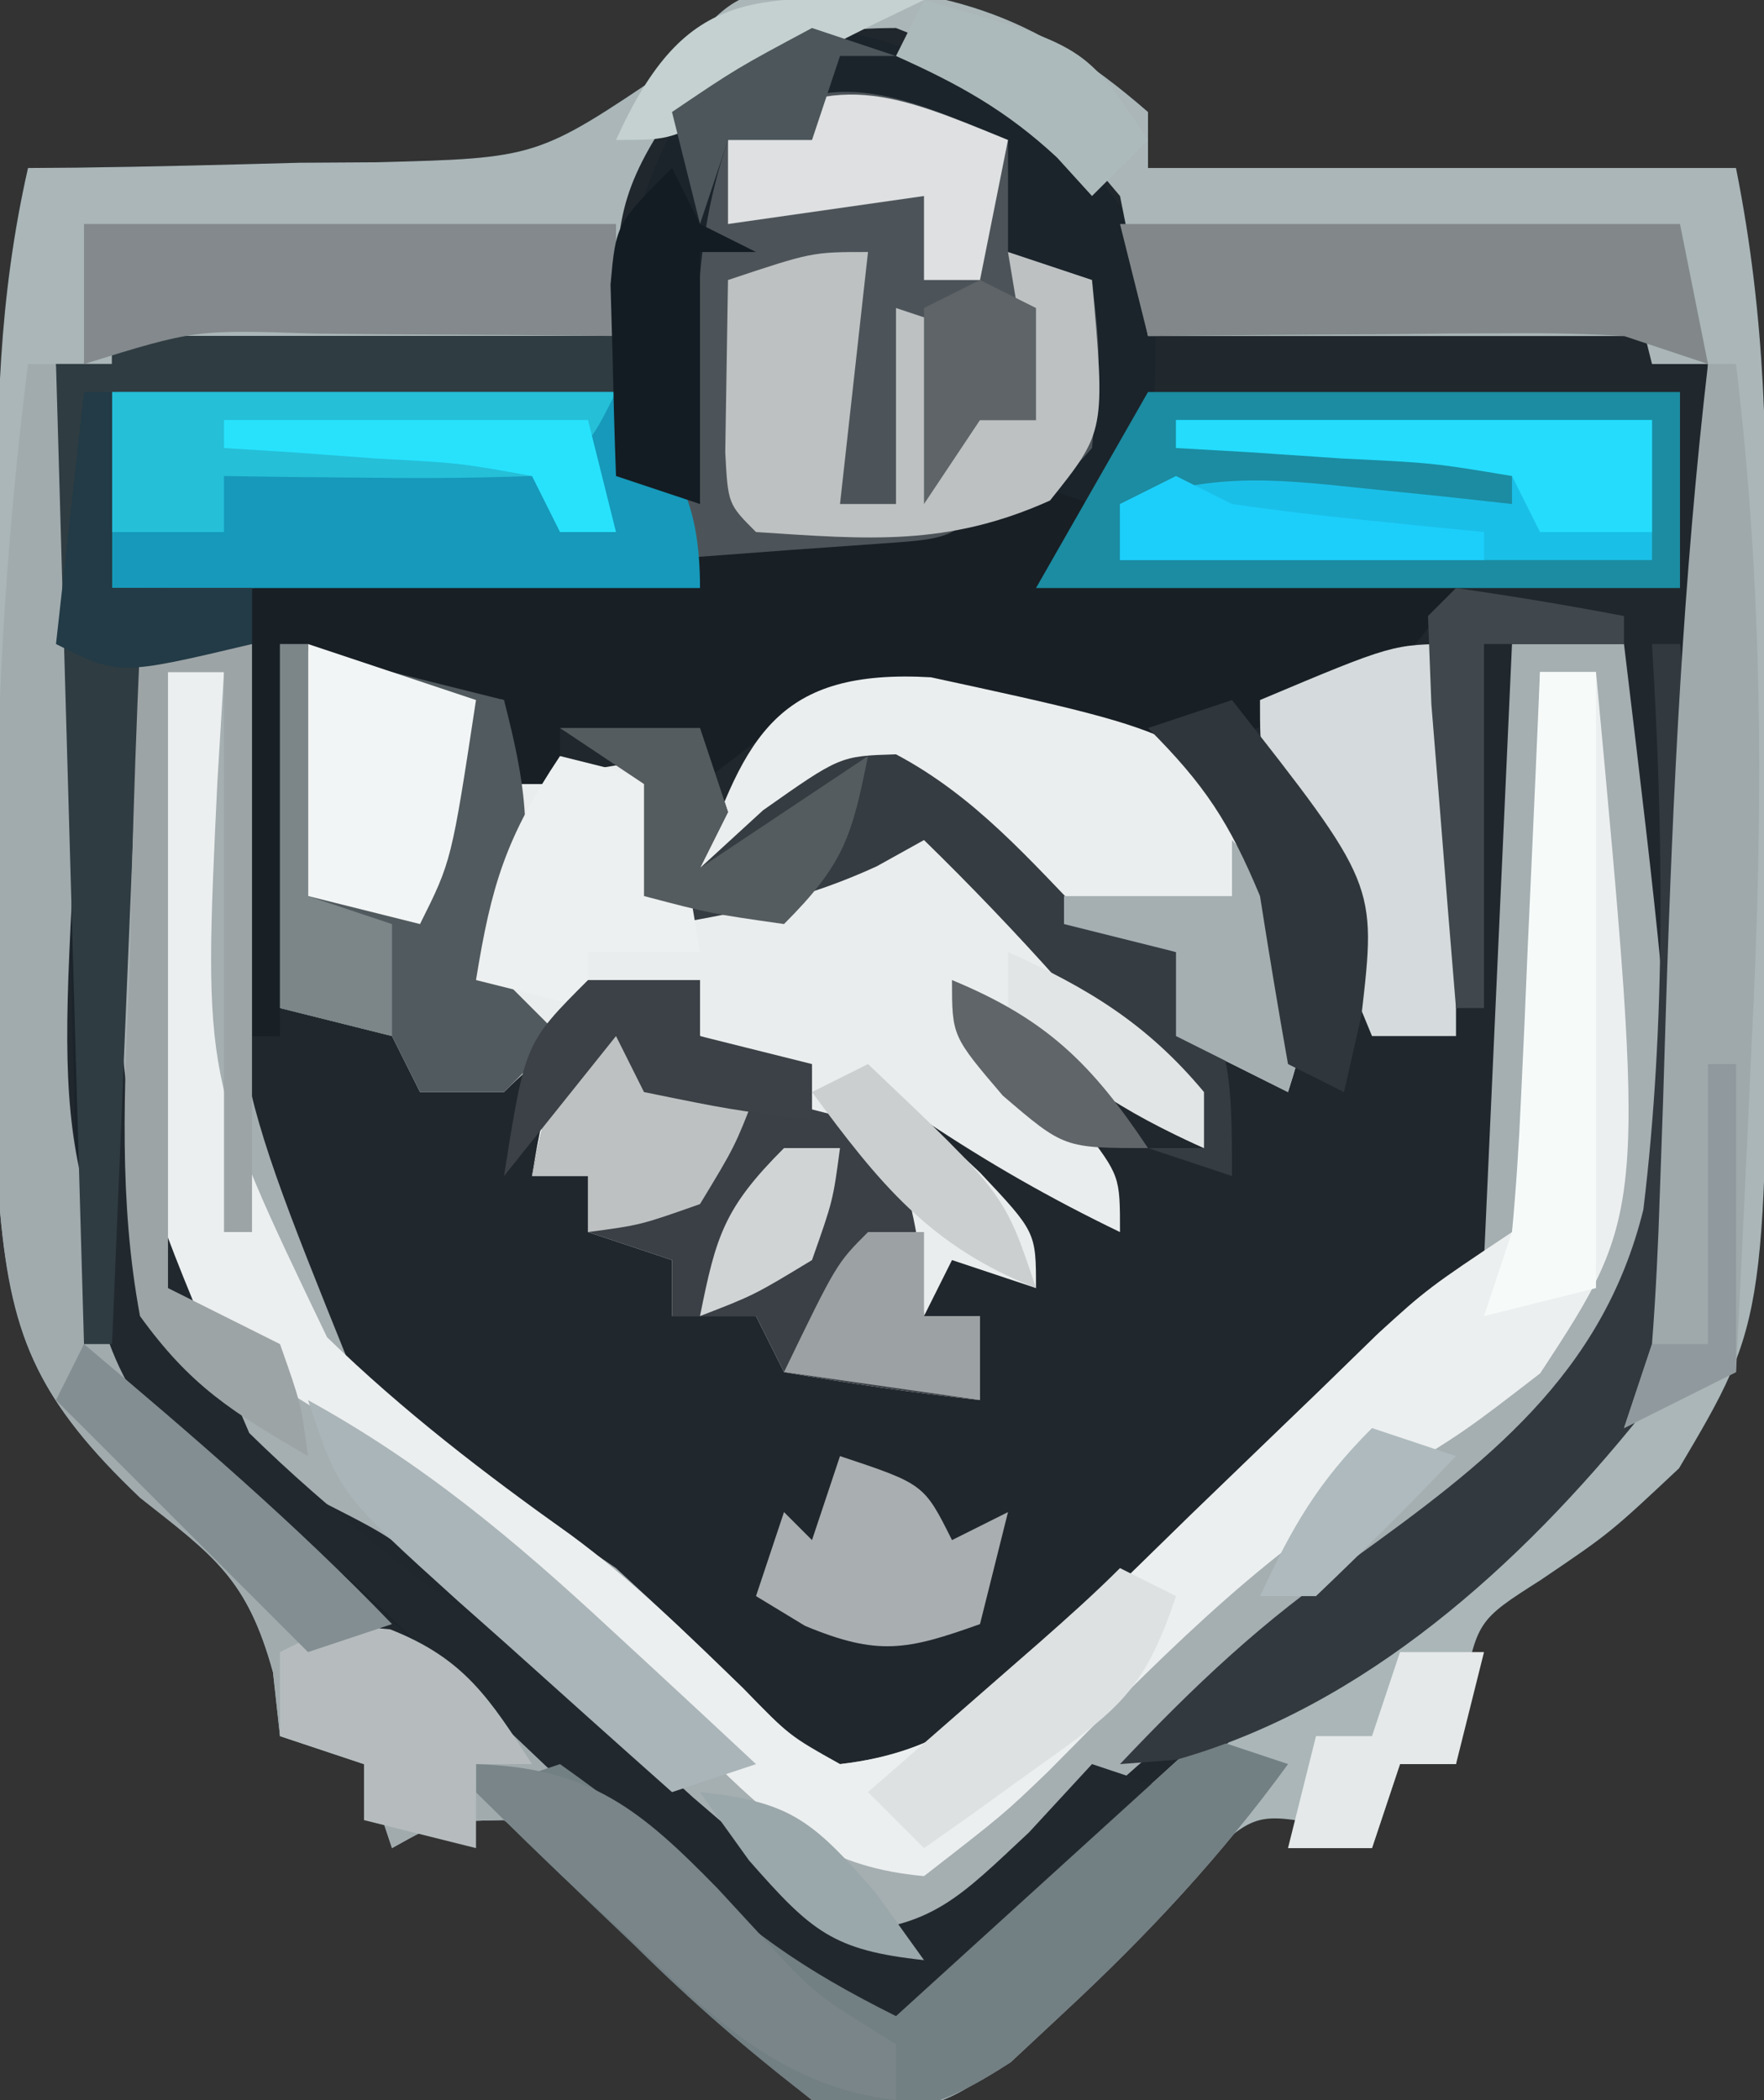 <?xml version="1.0" encoding="UTF-8"?>
<svg version="1.1" xmlns="http://www.w3.org/2000/svg" width="63" height="75">
<rect width="100%" height="100%" fill="#333333" stroke="none"/>
<path d="M0 0 C5.467 0.166 8.587 0.996 12.754 4.629 C12.754 5.289 12.754 5.949 12.754 6.629 C19.684 6.629 26.614 6.629 33.754 6.629 C34.833 12.027 34.894 16.811 34.778 22.289 C34.749 25.102 34.802 27.91 34.844 30.723 C34.881 47.724 34.881 47.724 31.719 53.066 C29.254 55.379 29.254 55.379 26.785 57.051 C24.503 58.505 24.503 58.505 23.973 61.332 C23.9 62.09 23.828 62.848 23.754 63.629 C23.094 63.629 22.434 63.629 21.754 63.629 C21.424 64.619 21.094 65.609 20.754 66.629 C20.206 66.362 19.658 66.095 19.094 65.82 C16.503 65.339 16.503 65.339 14.133 67.719 C13.182 68.656 12.244 69.606 11.316 70.566 C6.495 75.441 6.495 75.441 3.254 76.262 C-0.93 75.203 -3.302 72.127 -6.229 69.096 C-7.767 67.53 -7.767 67.53 -10.246 65.629 C-12.541 65.674 -12.541 65.674 -14.246 66.629 C-14.576 65.639 -14.906 64.649 -15.246 63.629 C-16.236 63.299 -17.226 62.969 -18.246 62.629 C-18.329 61.877 -18.411 61.125 -18.496 60.351 C-19.412 57.028 -20.585 56.196 -23.246 54.078 C-26.725 50.763 -27.849 48.634 -28.246 43.836 C-28.286 41.705 -28.285 39.573 -28.246 37.441 C-28.256 36.333 -28.266 35.225 -28.277 34.083 C-28.3 30.931 -28.275 27.781 -28.246 24.629 C-28.264 23.18 -28.286 21.73 -28.316 20.281 C-28.393 15.541 -28.297 11.265 -27.246 6.629 C-26.377 6.623 -26.377 6.623 -25.49 6.616 C-22.845 6.583 -20.202 6.513 -17.559 6.441 C-16.191 6.433 -16.191 6.433 -14.795 6.424 C-9.06 6.274 -9.06 6.274 -4.379 3.113 C-2.246 0.629 -2.246 0.629 0 0 Z " fill="#20272D" transform="translate(28.246,-0.629)"/>
<path d="M0 0 C3.545 1.816 6.158 3.413 8 7 C8.422 9.855 8.28 12.061 8 15 C7.01 15.99 6.02 16.98 5 18 C11.93 18.495 11.93 18.495 19 19 C16.819 22.271 16.187 22.59 12.625 23.75 C11.854 24.013 11.083 24.276 10.289 24.547 C7.759 25.048 6.427 24.788 4 24 C-1.106 22.848 -1.106 22.848 -5.938 24.438 C-6.618 24.953 -7.299 25.469 -8 26 C-8 25.34 -8 24.68 -8 24 C-9.65 24 -11.3 24 -13 24 C-13 24.66 -13 25.32 -13 26 C-13.66 26 -14.32 26 -15 26 C-15 25.01 -15 24.02 -15 23 C-15.949 22.856 -16.898 22.711 -17.875 22.562 C-21 22 -21 22 -23 21 C-23 25.62 -23 30.24 -23 35 C-23.33 35 -23.66 35 -24 35 C-24 30.38 -24 25.76 -24 21 C-25.32 21 -26.64 21 -28 21 C-29.437 35.942 -29.437 35.942 -24.098 49.242 C-21.213 52.078 -18.054 54.493 -14.728 56.788 C-12.407 58.416 -10.341 60.278 -8.25 62.188 C-7.361 62.951 -7.361 62.951 -6.453 63.73 C-5.259 64.773 -4.121 65.879 -3 67 C0.283 66.887 1.304 65.717 3.75 63.438 C4.492 62.633 5.235 61.829 6 61 C6.99 61.33 7.98 61.66 9 62 C5.7 64.97 2.4 67.94 -1 71 C-4.446 68.932 -6.722 67.531 -9.488 64.891 C-10.109 64.304 -10.729 63.717 -11.369 63.112 C-12.01 62.498 -12.652 61.883 -13.312 61.25 C-14.644 59.99 -15.976 58.731 -17.309 57.473 C-17.944 56.872 -18.579 56.272 -19.234 55.653 C-21.988 53.076 -24.819 50.595 -27.68 48.137 C-29 47 -29 47 -30 46 C-30.16 43.408 -30.259 40.84 -30.316 38.246 C-30.337 37.471 -30.358 36.695 -30.379 35.896 C-30.445 33.41 -30.504 30.924 -30.562 28.438 C-30.606 26.756 -30.649 25.074 -30.693 23.393 C-30.801 19.262 -30.902 15.131 -31 11 C-30.34 11 -29.68 11 -29 11 C-28.67 9.68 -28.34 8.36 -28 7 C-28 7.99 -28 8.98 -28 10 C-22.39 10 -16.78 10 -11 10 C-10.67 8.35 -10.34 6.7 -10 5 C-9.038 2.41 -8.399 1.279 -6.125 -0.312 C-3.523 -1.154 -2.532 -0.998 0 0 Z " fill="#1B242B" transform="translate(33,2)"/>
<path d="M0 0 C5.467 0.166 8.587 0.996 12.754 4.629 C12.754 5.289 12.754 5.949 12.754 6.629 C19.684 6.629 26.614 6.629 33.754 6.629 C34.833 12.027 34.894 16.811 34.778 22.289 C34.749 25.102 34.802 27.91 34.844 30.723 C34.881 47.724 34.881 47.724 31.719 53.066 C29.254 55.379 29.254 55.379 26.785 57.051 C24.503 58.505 24.503 58.505 23.973 61.332 C23.9 62.09 23.828 62.848 23.754 63.629 C23.094 63.629 22.434 63.629 21.754 63.629 C21.424 64.619 21.094 65.609 20.754 66.629 C20.206 66.362 19.658 66.095 19.094 65.82 C16.503 65.339 16.503 65.339 14.133 67.719 C13.182 68.656 12.244 69.606 11.316 70.566 C6.495 75.441 6.495 75.441 3.254 76.262 C-0.93 75.203 -3.302 72.127 -6.229 69.096 C-7.767 67.53 -7.767 67.53 -10.246 65.629 C-12.541 65.674 -12.541 65.674 -14.246 66.629 C-14.576 65.639 -14.906 64.649 -15.246 63.629 C-16.236 63.299 -17.226 62.969 -18.246 62.629 C-18.329 61.877 -18.411 61.125 -18.496 60.351 C-19.412 57.028 -20.585 56.196 -23.246 54.078 C-26.725 50.763 -27.849 48.634 -28.246 43.836 C-28.286 41.705 -28.285 39.573 -28.246 37.441 C-28.256 36.333 -28.266 35.225 -28.277 34.083 C-28.3 30.931 -28.275 27.781 -28.246 24.629 C-28.264 23.18 -28.286 21.73 -28.316 20.281 C-28.393 15.541 -28.297 11.265 -27.246 6.629 C-26.377 6.623 -26.377 6.623 -25.49 6.616 C-22.845 6.583 -20.202 6.513 -17.559 6.441 C-16.191 6.433 -16.191 6.433 -14.795 6.424 C-9.06 6.274 -9.06 6.274 -4.379 3.113 C-2.246 0.629 -2.246 0.629 0 0 Z M-4.246 4.629 C-6.283 7.635 -6.246 8.82 -6.246 12.629 C-11.856 12.629 -17.466 12.629 -23.246 12.629 C-23.576 11.639 -23.906 10.649 -24.246 9.629 C-24.246 10.949 -24.246 12.269 -24.246 13.629 C-24.906 13.629 -25.566 13.629 -26.246 13.629 C-26.276 18.486 -26.261 23.341 -26.203 28.198 C-26.19 29.848 -26.189 31.498 -26.201 33.147 C-26.547 42.515 -26.547 42.515 -23.757 51.196 C-22.015 52.949 -20.319 54.293 -18.246 55.629 C-17.571 56.244 -16.895 56.859 -16.199 57.492 C-15.356 58.21 -15.356 58.21 -14.496 58.941 C-10.111 62.709 -5.889 66.645 -1.664 70.59 C0.657 72.802 0.657 72.802 3.754 73.629 C4.455 72.988 5.156 72.348 5.879 71.688 C14.587 63.748 14.587 63.748 18.879 60.004 C19.462 59.476 20.044 58.948 20.645 58.404 C22.754 56.629 22.754 56.629 25.064 55.182 C28.351 52.905 31.159 50.777 32.268 46.772 C33.062 41.416 32.913 36.027 32.816 30.629 C32.819 28.979 32.827 27.329 32.838 25.68 C32.857 21.661 32.82 17.647 32.754 13.629 C32.094 13.629 31.434 13.629 30.754 13.629 C30.259 11.649 30.259 11.649 29.754 9.629 C29.754 10.619 29.754 11.609 29.754 12.629 C24.144 12.629 18.534 12.629 12.754 12.629 C12.259 10.154 12.259 10.154 11.754 7.629 C9.426 4.819 7.164 2.949 3.754 1.629 C0.1 1.629 -1.306 2.518 -4.246 4.629 Z " fill="#AAB6B8" transform="translate(28.246,-0.629)"/>
<path d="M0 0 C1.32 0 2.64 0 4 0 C3.967 0.609 3.935 1.218 3.901 1.845 C2.935 14.446 2.935 14.446 7.457 25.664 C10.363 28.5 13.649 30.721 17 33 C18.519 34.397 20.022 35.811 21.5 37.25 C23.173 38.971 23.173 38.971 25 40 C28.654 39.583 30.451 37.95 33.039 35.438 C33.784 34.723 34.529 34.009 35.297 33.273 C36.065 32.523 36.833 31.773 37.625 31 C39.157 29.519 40.691 28.04 42.227 26.562 C42.903 25.904 43.579 25.245 44.276 24.566 C46 23 46 23 48 22 C48.33 14.74 48.66 7.48 49 0 C50.32 0 51.64 0 53 0 C55.375 19.761 55.375 19.761 51.657 26.398 C48.262 30.488 44.175 33.645 39.842 36.69 C37.468 38.379 35.336 40.285 33.188 42.25 C32.604 42.75 32.02 43.25 31.418 43.766 C30.235 44.796 29.109 45.891 28 47 C24.592 46.681 23.02 45.332 20.75 42.875 C18.296 40.311 15.807 37.887 13.125 35.562 C12.468 34.964 11.81 34.366 11.133 33.75 C9.035 31.919 9.035 31.919 6.492 30.625 C3.279 28.61 1.853 27.366 0 24 C-1.146 16.079 -0.547 7.955 0 0 Z " fill="#A5AEB1" transform="translate(5,23)"/>
<path d="M0 0 C2.64 0.66 5.28 1.32 8 2 C8 2.99 8 3.98 8 5 C9.98 4.67 11.96 4.34 14 4 C14 5.65 14 7.3 14 9 C17.363 8.439 19.991 7.582 23 6 C24.673 7.619 26.338 9.245 28 10.875 C28.928 11.78 29.856 12.685 30.812 13.617 C33 16 33 16 33 18 C29.564 16.473 26.881 14.401 24 12 C24.433 12.482 24.866 12.964 25.312 13.461 C25.869 14.093 26.426 14.724 27 15.375 C27.557 16.001 28.114 16.628 28.688 17.273 C30 19 30 19 30 21 C27.506 19.796 25.319 18.546 23 17 C23.66 17.619 24.32 18.238 25 18.875 C27 21 27 21 27 23 C26.01 22.67 25.02 22.34 24 22 C23.67 22.66 23.34 23.32 23 24 C23.66 24 24.32 24 25 24 C25 24.99 25 25.98 25 27 C22.657 26.744 20.322 26.407 18 26 C17.67 25.34 17.34 24.68 17 24 C16.01 24 15.02 24 14 24 C14 23.34 14 22.68 14 22 C13.01 21.67 12.02 21.34 11 21 C11 20.34 11 19.68 11 19 C10.34 19 9.68 19 9 19 C9.312 17.125 9.312 17.125 10 15 C10.99 14.34 11.98 13.68 13 13 C13.33 13.66 13.66 14.32 14 15 C15.644 15.722 17.311 16.394 19 17 C18.67 16.34 18.34 15.68 18 15 C17.01 14.67 16.02 14.34 15 14 C15 13.34 15 12.68 15 12 C12.085 13.074 10.222 13.778 8 16 C7.01 16 6.02 16 5 16 C4.67 15.34 4.34 14.68 4 14 C2.68 13.67 1.36 13.34 0 13 C0 8.71 0 4.42 0 0 Z " fill="#EAEDED" transform="translate(10,23)"/>
<path d="M0 0 C0 1.32 0 2.64 0 4 C0.99 4.33 1.98 4.66 3 5 C3.312 7.75 3.312 7.75 3 11 C-0.148 14.639 -2.93 15.327 -7.602 15.832 C-12.232 16.156 -16.861 16.102 -21.5 16.062 C-22.513 16.058 -23.526 16.053 -24.57 16.049 C-27.047 16.037 -29.523 16.021 -32 16 C-32 13.69 -32 11.38 -32 9 C-26.06 9 -20.12 9 -14 9 C-13.67 9.99 -13.34 10.98 -13 12 C-12.34 12.33 -11.68 12.66 -11 13 C-11.012 12.397 -11.023 11.793 -11.035 11.172 C-11.044 10.373 -11.053 9.573 -11.062 8.75 C-11.074 7.961 -11.086 7.172 -11.098 6.359 C-11.003 4.065 -10.731 2.174 -10 0 C-6.464 -2.881 -3.954 -1.617 0 0 Z " fill="#4D5459" transform="translate(36,5)"/>
<path d="M0 0 C0.66 0 1.32 0 2 0 C1.921 1.305 1.843 2.609 1.762 3.953 C1.258 14.541 1.258 14.541 5.68 23.754 C8.375 26.376 11.316 28.633 14.379 30.809 C16.622 32.457 18.566 34.377 20.562 36.312 C22.207 38.006 22.207 38.006 24 39 C27.637 38.576 29.425 36.975 32.004 34.473 C32.744 33.763 33.485 33.053 34.248 32.322 C35.394 31.204 35.394 31.204 36.562 30.062 C38.083 28.593 39.605 27.126 41.129 25.66 C41.8 25.007 42.471 24.353 43.162 23.68 C45 22 45 22 48 20 C48.507 17.879 48.507 17.879 48.512 15.43 C48.547 14.534 48.583 13.638 48.619 12.715 C48.642 11.778 48.664 10.841 48.688 9.875 C48.722 8.93 48.756 7.985 48.791 7.012 C48.874 4.675 48.943 2.338 49 0 C49.66 0 50.32 0 51 0 C52.792 19.263 52.792 19.263 49.008 25.043 C46.312 27.125 46.312 27.125 43.297 28.969 C38.716 31.791 35.193 35.48 31.417 39.282 C29.848 40.789 29.848 40.789 27 43 C23.665 42.699 21.957 41.342 19.609 39.051 C18.982 38.449 18.354 37.848 17.707 37.229 C17.061 36.596 16.415 35.964 15.75 35.312 C14.478 34.075 13.202 32.842 11.922 31.613 C10.971 30.69 10.971 30.69 10 29.747 C7.959 27.964 5.853 26.667 3.547 25.254 C1.015 23.407 0.135 22.543 -0.63 19.471 C-0.788 16.482 -0.7 13.611 -0.5 10.625 C-0.464 9.603 -0.428 8.581 -0.391 7.527 C-0.297 5.014 -0.166 2.509 0 0 Z " fill="#ECEFEF" transform="translate(6,24)"/>
<path d="M0 0 C0.33 0 0.66 0 1 0 C1.714 5.362 2.051 10.511 1.754 15.918 C1.005 28.637 1.005 28.637 6.344 39.715 C9.604 42.956 13.134 45.757 16.872 48.427 C19.807 50.596 22.469 53.031 25.156 55.498 C27.223 57.294 27.223 57.294 31 59 C34.63 55.7 38.26 52.4 42 49 C42.99 49.33 43.98 49.66 45 50 C42.631 53.258 40.005 56.076 37.062 58.812 C36.414 59.417 35.766 60.022 35.098 60.645 C32.385 62.398 31.176 62.631 28 62 C25.48 59.966 23.264 57.793 21.018 55.467 C19.479 53.901 19.479 53.901 17 52 C14.705 52.045 14.705 52.045 13 53 C12.505 51.515 12.505 51.515 12 50 C11.01 49.67 10.02 49.34 9 49 C8.917 48.247 8.835 47.495 8.75 46.719 C7.834 43.398 6.673 42.595 4.004 40.492 C0.417 37.076 -0.62 34.819 -1.035 29.883 C-1.084 27.631 -1.092 25.377 -1.062 23.125 C-1.082 22.005 -1.102 20.885 -1.123 19.73 C-1.197 13.095 -0.826 6.583 0 0 Z " fill="#A1ABAE" transform="translate(1,13)"/>
<path d="M0 0 C0.99 0.33 1.98 0.66 3 1 C2.67 1.66 2.34 2.32 2 3 C8.93 3.495 8.93 3.495 16 4 C13.819 7.271 13.187 7.59 9.625 8.75 C8.854 9.013 8.083 9.276 7.289 9.547 C4.759 10.048 3.427 9.788 1 9 C-4.106 7.848 -4.106 7.848 -8.938 9.438 C-9.618 9.953 -10.299 10.469 -11 11 C-11 10.34 -11 9.68 -11 9 C-12.65 9 -14.3 9 -16 9 C-16 9.66 -16 10.32 -16 11 C-16.66 11 -17.32 11 -18 11 C-18 10.01 -18 9.02 -18 8 C-18.949 7.856 -19.898 7.711 -20.875 7.562 C-24 7 -24 7 -26 6 C-26 10.62 -26 15.24 -26 20 C-26.33 20 -26.66 20 -27 20 C-27 14.72 -27 9.44 -27 4 C-24.328 3.818 -24.328 3.818 -21.602 3.633 C-19.276 3.464 -16.95 3.295 -14.625 3.125 C-12.862 3.007 -12.862 3.007 -11.062 2.887 C-9.38 2.761 -9.38 2.761 -7.664 2.633 C-6.109 2.523 -6.109 2.523 -4.522 2.411 C-1.836 2.225 -1.836 2.225 0 0 Z " fill="#181F25" transform="translate(36,17)"/>
<path d="M0 0 C6.27 0 12.54 0 19 0 C19 2.31 19 4.62 19 7 C11.41 7 3.82 7 -4 7 C-2.68 4.69 -1.36 2.38 0 0 Z " fill="#1B8CA2" transform="translate(41,14)"/>
<path d="M0 0 C2.939 -0.135 5.872 -0.234 8.812 -0.312 C10.063 -0.375 10.063 -0.375 11.338 -0.439 C13.659 -0.486 15.727 -0.475 18 0 C20.107 2.433 21 3.776 21 7 C14.07 7 7.14 7 0 7 C0 4.69 0 2.38 0 0 Z " fill="#1699BA" transform="translate(4,14)"/>
<path d="M0 0 C0.33 0 0.66 0 1 0 C0.957 0.629 0.914 1.257 0.87 1.905 C-0.204 15.325 -0.204 15.325 4.902 27.176 C7.795 30.014 10.956 32.449 14.272 34.772 C16.583 36.415 18.656 38.279 20.75 40.188 C21.639 40.951 21.639 40.951 22.547 41.73 C23.741 42.773 24.879 43.879 26 45 C29.283 44.887 30.304 43.717 32.75 41.438 C33.492 40.633 34.235 39.829 35 39 C35.99 39.33 36.98 39.66 38 40 C34.7 42.97 31.4 45.94 28 49 C24.554 46.932 22.278 45.531 19.512 42.891 C18.887 42.3 18.263 41.71 17.619 41.102 C16.982 40.491 16.344 39.88 15.688 39.25 C14.422 38.046 13.155 36.842 11.887 35.641 C11.259 35.03 10.631 34.42 9.984 33.791 C8.028 31.949 8.028 31.949 5.754 30.441 C2.319 27.969 0.293 26.347 -0.63 22.107 C-0.787 18.723 -0.7 15.444 -0.5 12.062 C-0.464 10.902 -0.428 9.741 -0.391 8.545 C-0.297 5.693 -0.166 2.848 0 0 Z " fill="#21292F" transform="translate(4,24)"/>
<path d="M0 0 C9.535 2.066 9.535 2.066 12.75 6.688 C13.803 9.977 13.799 11.569 12.75 14.812 C11.43 14.152 10.11 13.492 8.75 12.812 C8.75 11.822 8.75 10.832 8.75 9.812 C7.915 9.72 7.915 9.72 7.062 9.625 C4.75 8.812 4.75 8.812 2.25 6.188 C1.425 5.404 0.6 4.62 -0.25 3.812 C-2.361 3.736 -2.361 3.736 -4.25 4.812 C-5.364 5.338 -5.364 5.338 -6.5 5.875 C-7.077 6.184 -7.655 6.494 -8.25 6.812 C-6.632 2.084 -5.46 -0.315 0 0 Z " fill="#EBEEEE" transform="translate(33.25,24.188)"/>
<path d="M0 0 C2.64 0.66 5.28 1.32 8 2 C8.738 4.87 9.051 6.758 8.438 9.688 C8.293 10.451 8.149 11.214 8 12 C8.66 12.66 9.32 13.32 10 14 C9.34 14.66 8.68 15.32 8 16 C7.01 16 6.02 16 5 16 C4.67 15.34 4.34 14.68 4 14 C2.68 13.67 1.36 13.34 0 13 C0 8.71 0 4.42 0 0 Z " fill="#515A5E" transform="translate(10,23)"/>
<path d="M0 0 C1.083 0.681 1.083 0.681 2.188 1.375 C4.895 3.086 4.895 3.086 7.75 3.812 C8.492 4.204 9.235 4.596 10 5 C10.812 8.125 10.812 8.125 11 11 C11.66 11 12.32 11 13 11 C13 11.99 13 12.98 13 14 C10.657 13.744 8.322 13.407 6 13 C5.67 12.34 5.34 11.68 5 11 C4.01 11 3.02 11 2 11 C2 10.34 2 9.68 2 9 C1.01 8.67 0.02 8.34 -1 8 C-1 7.34 -1 6.68 -1 6 C-1.66 6 -2.32 6 -3 6 C-2.427 3.133 -2.139 2.139 0 0 Z " fill="#3A4046" transform="translate(22,36)"/>
<path d="M0 0 C0.33 0.99 0.66 1.98 1 3 C6.61 3 12.22 3 18 3 C18 3.66 18 4.32 18 5 C12.06 5 6.12 5 0 5 C0 7.31 0 9.62 0 12 C1.65 12 3.3 12 5 12 C5 12.66 5 13.32 5 14 C3.68 14.33 2.36 14.66 1 15 C0.67 22.92 0.34 30.84 0 39 C-0.33 39 -0.66 39 -1 39 C-1.495 21.675 -1.495 21.675 -2 4 C-1.34 4 -0.68 4 0 4 C0 2.68 0 1.36 0 0 Z " fill="#2F3C42" transform="translate(4,9)"/>
<path d="M0 0 C0.99 0.33 1.98 0.66 3 1 C0.631 4.258 -1.995 7.076 -4.938 9.812 C-5.586 10.417 -6.234 11.022 -6.902 11.645 C-9.643 13.415 -10.789 13.66 -14 13 C-16.297 11.225 -18.266 9.524 -20.312 7.5 C-21.137 6.713 -21.137 6.713 -21.979 5.91 C-23.33 4.618 -24.666 3.31 -26 2 C-25.01 1.67 -24.02 1.34 -23 1 C-21.098 2.363 -21.098 2.363 -19.062 4.312 C-16.327 6.911 -14.472 8.264 -11 10 C-7.37 6.7 -3.74 3.4 0 0 Z " fill="#727F83" transform="translate(43,62)"/>
<path d="M0 0 C-0.33 2.97 -0.66 5.94 -1 9 C-0.34 9 0.32 9 1 9 C1 6.69 1 4.38 1 2 C1.99 2.33 2.98 2.66 4 3 C4 3.99 4 4.98 4 6 C4.66 6 5.32 6 6 6 C5.67 4.02 5.34 2.04 5 0 C5.99 0.33 6.98 0.66 8 1 C8.48 6.4 8.48 6.4 6.5 8.875 C2.838 10.523 0.001 10.262 -4 10 C-5 9 -5 9 -5.098 7.152 C-5.065 5.102 -5.033 3.051 -5 1 C-2 0 -2 0 0 0 Z " fill="#BDC1C2" transform="translate(31,9)"/>
<path d="M0 0 C6.6 0 13.2 0 20 0 C20.33 1.65 20.66 3.3 21 5 C20.01 4.67 19.02 4.34 18 4 C16.665 3.92 15.326 3.892 13.988 3.902 C13.231 3.906 12.474 3.909 11.693 3.912 C10.515 3.925 10.515 3.925 9.312 3.938 C8.515 3.942 7.718 3.947 6.896 3.951 C4.931 3.963 2.965 3.981 1 4 C0.67 2.68 0.34 1.36 0 0 Z " fill="#82888A" transform="translate(40,8)"/>
<path d="M0 0 C0.33 0 0.66 0 1 0 C3.373 20.665 3.373 20.665 -0.392 27.542 C-4.707 32.899 -10.278 37.949 -16.988 39.844 C-17.652 39.895 -18.316 39.947 -19 40 C-16.376 37.228 -13.866 34.835 -10.703 32.695 C-5.945 29.27 -1.767 26.108 -0.308 20.196 C0.505 13.475 0.402 6.749 0 0 Z " fill="#32393F" transform="translate(59,23)"/>
<path d="M0 0 C6.27 0 12.54 0 19 0 C19 1.32 19 2.64 19 4 C17.796 3.988 16.592 3.977 15.352 3.965 C13.776 3.955 12.201 3.946 10.625 3.938 C9.831 3.929 9.037 3.921 8.219 3.912 C3.976 3.77 3.976 3.77 0 5 C0 3.35 0 1.7 0 0 Z " fill="#83898C" transform="translate(3,8)"/>
<path d="M0 0 C0.33 0 0.66 0 1 0 C1.981 8.139 1.979 16.01 1.562 24.188 C1.51 25.33 1.458 26.473 1.404 27.65 C1.276 30.434 1.141 33.217 1 36 C-0.32 36.66 -1.64 37.32 -3 38 C-2.67 37.01 -2.34 36.02 -2 35 C-1.862 33.199 -1.775 31.395 -1.719 29.59 C-1.681 28.517 -1.644 27.444 -1.605 26.338 C-1.571 25.216 -1.536 24.094 -1.5 22.938 C-1.256 15.252 -0.887 7.641 0 0 Z " fill="#9FA9AC" transform="translate(61,13)"/>
<path d="M0 0 C5.61 0 11.22 0 17 0 C17 1.65 17 3.3 17 5 C10.73 5 4.46 5 -2 5 C-2 4.34 -2 3.68 -2 3 C1.311 1.896 3.247 2.073 6.688 2.438 C7.681 2.539 8.675 2.641 9.699 2.746 C10.458 2.83 11.218 2.914 12 3 C12 2.34 12 1.68 12 1 C8.04 1 4.08 1 0 1 C0 0.67 0 0.34 0 0 Z " fill="#1ABFE8" transform="translate(42,15)"/>
<path d="M0 0 C1.65 0 3.3 0 5 0 C5.33 0.99 5.66 1.98 6 3 C5.67 3.66 5.34 4.32 5 5 C5.742 4.319 6.485 3.639 7.25 2.938 C10 1 10 1 12 0.938 C14.848 2.451 16.76 4.702 19 7 C19.99 7.33 20.98 7.66 22 8 C23.955 10.985 24 12.264 24 16 C23.01 15.67 22.02 15.34 21 15 C21.66 15 22.32 15 23 15 C21.897 13.728 20.793 12.457 19.688 11.188 C18.765 10.126 18.765 10.126 17.824 9.043 C16.267 7.299 14.673 5.632 13 4 C12.443 4.309 11.886 4.619 11.312 4.938 C8.875 6.058 6.638 6.56 4 7 C3.897 6.216 3.794 5.433 3.688 4.625 C3.224 1.67 3.224 1.67 0 0 Z " fill="#353C42" transform="translate(20,26)"/>
<path d="M0 0 C0 4.62 0 9.24 0 14 C-0.99 14 -1.98 14 -3 14 C-3.671 12.377 -4.337 10.751 -5 9.125 C-5.371 8.22 -5.742 7.315 -6.125 6.383 C-7 4 -7 4 -7 2 C-2.25 0 -2.25 0 0 0 Z " fill="#D5DBDC" transform="translate(52,23)"/>
<path d="M0 0 C1.32 0 2.64 0 4 0 C4 6.93 4 13.86 4 21 C3.67 21 3.34 21 3 21 C3 14.4 3 7.8 3 1 C2.34 1 1.68 1 1 1 C1 8.26 1 15.52 1 23 C2.32 23.66 3.64 24.32 5 25 C5.75 27.125 5.75 27.125 6 29 C3.279 27.418 1.808 26.502 0 24 C-0.766 19.88 -0.565 15.861 -0.375 11.688 C-0.348 10.565 -0.321 9.443 -0.293 8.287 C-0.222 5.523 -0.124 2.762 0 0 Z " fill="#9DA4A6" transform="translate(5,23)"/>
<path d="M0 0 C0.66 0 1.32 0 2 0 C2 7.26 2 14.52 2 22 C0.68 22.33 -0.64 22.66 -2 23 C-1.505 21.515 -1.505 21.515 -1 20 C-0.854 18.447 -0.753 16.89 -0.684 15.332 C-0.642 14.439 -0.6 13.547 -0.557 12.627 C-0.517 11.698 -0.478 10.769 -0.438 9.812 C-0.373 8.402 -0.373 8.402 -0.307 6.963 C-0.201 4.642 -0.099 2.321 0 0 Z " fill="#F6FBFA" transform="translate(55,24)"/>
<path d="M0 0 C5.94 0 11.88 0 18 0 C17 2 17 2 15 3 C13.126 3.07 11.25 3.084 9.375 3.062 C8.372 3.053 7.369 3.044 6.336 3.035 C5.565 3.024 4.794 3.012 4 3 C4 3.66 4 4.32 4 5 C2.68 5 1.36 5 0 5 C0 3.35 0 1.7 0 0 Z " fill="#25BFD8" transform="translate(4,14)"/>
<path d="M0 0 C1.32 0.33 2.64 0.66 4 1 C4.33 2.98 4.66 4.96 5 7 C3.68 7 2.36 7 1 7 C1 7.66 1 8.32 1 9 C-0.32 8.67 -1.64 8.34 -3 8 C-2.453 4.625 -1.945 2.918 0 0 Z " fill="#EDF0F0" transform="translate(20,27)"/>
<path d="M0 0 C1.98 0.66 3.96 1.32 6 2 C5.125 7.75 5.125 7.75 4 10 C2.68 9.67 1.36 9.34 0 9 C0 6.03 0 3.06 0 0 Z " fill="#F2F5F5" transform="translate(11,23)"/>
<path d="M0 0 C4.078 0.124 5.888 1.637 8.625 4.438 C9.195 5.055 9.765 5.672 10.352 6.309 C12.092 8.212 12.092 8.212 15 10 C15 10.66 15 11.32 15 12 C10.735 11.513 8.235 8.821 5.25 6 C4.743 5.536 4.237 5.072 3.715 4.594 C2.451 3.422 1.222 2.214 0 1 C0 0.67 0 0.34 0 0 Z " fill="#798589" transform="translate(17,63)"/>
<path d="M0 0 C2.638 1.039 3.549 2.466 5.062 4.812 C4.402 4.812 3.743 4.812 3.062 4.812 C3.062 5.803 3.062 6.793 3.062 7.812 C1.742 7.482 0.422 7.152 -0.938 6.812 C-0.938 6.152 -0.938 5.492 -0.938 4.812 C-1.927 4.482 -2.917 4.152 -3.938 3.812 C-3.938 2.822 -3.938 1.833 -3.938 0.812 C-1.938 -0.188 -1.938 -0.188 0 0 Z " fill="#B6BCBE" transform="translate(13.938,58.188)"/>
<path d="M0 0 C4.118 2.266 7.371 4.995 10.812 8.188 C11.315 8.651 11.817 9.114 12.334 9.592 C13.56 10.724 14.78 11.861 16 13 C15.01 13.33 14.02 13.66 13 14 C11.014 12.236 9.037 10.464 7.062 8.688 C6.499 8.188 5.935 7.688 5.354 7.174 C1.113 3.34 1.113 3.34 0 0 Z " fill="#AAB5B9" transform="translate(11,50)"/>
<path d="M0 0 C1.562 1.688 1.562 1.688 3 4 C2.688 6.75 2.688 6.75 2 9 C0.68 8.34 -0.64 7.68 -2 7 C-2 6.01 -2 5.02 -2 4 C-3.32 3.67 -4.64 3.34 -6 3 C-6 2.67 -6 2.34 -6 2 C-4.02 2 -2.04 2 0 2 C0 1.34 0 0.68 0 0 Z " fill="#A5AFB2" transform="translate(44,30)"/>
<path d="M0 0 C3 1 3 1 4 3 C4.66 2.67 5.32 2.34 6 2 C5.67 3.32 5.34 4.64 5 6 C2.394 6.931 1.358 7.149 -1.25 6.062 C-1.827 5.712 -2.405 5.361 -3 5 C-2.67 4.01 -2.34 3.02 -2 2 C-1.67 2.33 -1.34 2.66 -1 3 C-0.67 2.01 -0.34 1.02 0 0 Z " fill="#A9AEB1" transform="translate(30,52)"/>
<path d="M0 0 C1.65 0.99 3.3 1.98 5 3 C4.25 4.938 4.25 4.938 3 7 C0.875 7.75 0.875 7.75 -1 8 C-1 7.34 -1 6.68 -1 6 C-1.66 6 -2.32 6 -3 6 C-2.427 3.133 -2.139 2.139 0 0 Z " fill="#BEC1C2" transform="translate(22,36)"/>
<path d="M0 0 C-0.33 1.65 -0.66 3.3 -1 5 C-1.66 5 -2.32 5 -3 5 C-3 4.01 -3 3.02 -3 2 C-5.31 2.33 -7.62 2.66 -10 3 C-10 2.01 -10 1.02 -10 0 C-6.23 -2.61 -4.076 -1.668 0 0 Z " fill="#DEE0E1" transform="translate(36,5)"/>
<path d="M0 0 C0.33 0.66 0.66 1.32 1 2 C1.66 2.33 2.32 2.66 3 3 C2.34 3 1.68 3 1 3 C1 5.97 1 8.94 1 12 C0.01 11.67 -0.98 11.34 -2 11 C-2.054 9.542 -2.093 8.084 -2.125 6.625 C-2.16 5.407 -2.16 5.407 -2.195 4.164 C-2 2 -2 2 0 0 Z " fill="#131C23" transform="translate(24,6)"/>
<path d="M0 0 C3.806 3.208 7.546 6.407 11 10 C10.01 10.33 9.02 10.66 8 11 C5.03 8.03 2.06 5.06 -1 2 C-0.67 1.34 -0.34 0.68 0 0 Z " fill="#838E92" transform="translate(3,48)"/>
<path d="M0 0 C1.65 0 3.3 0 5 0 C5.33 0.99 5.66 1.98 6 3 C5.67 3.66 5.34 4.32 5 5 C6.98 3.68 8.96 2.36 11 1 C10.427 3.867 10.139 4.861 8 7 C5.375 6.625 5.375 6.625 3 6 C3 4.68 3 3.36 3 2 C2.01 1.34 1.02 0.68 0 0 Z " fill="#555C5F" transform="translate(20,26)"/>
<path d="M0 0 C5.165 6.573 5.165 6.573 4.625 11.25 C4.419 12.158 4.213 13.065 4 14 C3.34 13.67 2.68 13.34 2 13 C1.645 11.004 1.314 9.003 1 7 C-0.097 4.367 -0.965 3.035 -3 1 C-2.01 0.67 -1.02 0.34 0 0 Z " fill="#30373C" transform="translate(44,25)"/>
<path d="M0 0 C5.61 0 11.22 0 17 0 C17 1.32 17 2.64 17 4 C15.68 4 14.36 4 13 4 C12.67 3.34 12.34 2.68 12 2 C9.184 1.531 9.184 1.531 5.938 1.375 C4.28 1.263 4.28 1.263 2.59 1.148 C1.735 1.099 0.881 1.05 0 1 C0 0.67 0 0.34 0 0 Z " fill="#25DCFC" transform="translate(42,15)"/>
<path d="M0 0 C0.66 0.33 1.32 0.66 2 1 C0.837 4.489 -0.14 5.1 -3.062 7.188 C-3.796 7.717 -4.529 8.247 -5.285 8.793 C-5.851 9.191 -6.417 9.59 -7 10 C-7.66 9.34 -8.32 8.68 -9 8 C-8.434 7.506 -7.868 7.013 -7.285 6.504 C-6.552 5.863 -5.818 5.223 -5.062 4.562 C-4.332 3.924 -3.601 3.286 -2.848 2.629 C-1.879 1.775 -0.913 0.913 0 0 Z " fill="#DDE1E1" transform="translate(40,56)"/>
<path d="M0 0 C0.99 0 1.98 0 3 0 C2.67 1.32 2.34 2.64 2 4 C1.34 4 0.68 4 0 4 C-0.33 4.99 -0.66 5.98 -1 7 C-1.99 7 -2.98 7 -4 7 C-3.67 5.68 -3.34 4.36 -3 3 C-2.34 3 -1.68 3 -1 3 C-0.67 2.01 -0.34 1.02 0 0 Z " fill="#E5E9E9" transform="translate(50,59)"/>
<path d="M0 0 C1.32 0 2.64 0 4 0 C4 0.66 4 1.32 4 2 C5.32 2.33 6.64 2.66 8 3 C8 3.66 8 4.32 8 5 C5.062 4.625 5.062 4.625 2 4 C1.67 3.34 1.34 2.68 1 2 C-0.32 3.65 -1.64 5.3 -3 7 C-2.25 2.25 -2.25 2.25 0 0 Z " fill="#3B4146" transform="translate(21,35)"/>
<path d="M0 0 C0.33 0 0.66 0 1 0 C1 2.97 1 5.94 1 9 C1.99 9.33 2.98 9.66 4 10 C4 11.32 4 12.64 4 14 C2.68 13.67 1.36 13.34 0 13 C0 8.71 0 4.42 0 0 Z " fill="#7C8689" transform="translate(10,23)"/>
<path d="M0 0 C5.75 1.625 5.75 1.625 8 5 C7.34 5.66 6.68 6.32 6 7 C5.588 6.546 5.175 6.093 4.75 5.625 C2.936 3.94 1.247 3.007 -1 2 C-0.67 1.34 -0.34 0.68 0 0 Z " fill="#ADBABB" transform="translate(33,0)"/>
<path d="M0 0 C0.66 0 1.32 0 2 0 C2 0.99 2 1.98 2 3 C2.66 3 3.32 3 4 3 C4 3.99 4 4.98 4 6 C1.69 5.67 -0.62 5.34 -3 5 C-1.125 1.125 -1.125 1.125 0 0 Z " fill="#9CA1A3" transform="translate(31,44)"/>
<path d="M0 0 C2.007 0.287 4.009 0.619 6 1 C6 1.33 6 1.66 6 2 C4.35 2 2.7 2 1 2 C1 6.29 1 10.58 1 15 C0.67 15 0.34 15 0 15 C-0.194 12.688 -0.38 10.375 -0.562 8.062 C-0.719 6.131 -0.719 6.131 -0.879 4.16 C-0.919 3.117 -0.959 2.074 -1 1 C-0.67 0.67 -0.34 0.34 0 0 Z " fill="#40484D" transform="translate(52,21)"/>
<path d="M0 0 C0.33 0 0.66 0 1 0 C1 2.31 1 4.62 1 7 C2.65 7 4.3 7 6 7 C6 7.66 6 8.32 6 9 C1.25 10.125 1.25 10.125 -1 9 C-0.67 6.03 -0.34 3.06 0 0 Z " fill="#223B46" transform="translate(3,14)"/>
<path d="M0 0 C-0.557 0.268 -1.114 0.536 -1.688 0.812 C-4.089 2.007 -4.089 2.007 -6.625 3.625 C-9 5 -9 5 -11 5 C-8.455 -0.635 -5.972 -0.111 0 0 Z " fill="#C4D1D0" transform="translate(33,0)"/>
<path d="M0 0 C4.29 0 8.58 0 13 0 C13.33 1.32 13.66 2.64 14 4 C13.34 4 12.68 4 12 4 C11.67 3.34 11.34 2.68 11 2 C8.414 1.532 8.414 1.532 5.438 1.375 C3.92 1.263 3.92 1.263 2.371 1.148 C1.197 1.075 1.197 1.075 0 1 C0 0.67 0 0.34 0 0 Z " fill="#28E2FC" transform="translate(8,15)"/>
<path d="M0 0 C4.875 4.625 4.875 4.625 6 8 C2.205 6.509 0.39 4.243 -2 1 C-1.34 0.67 -0.68 0.34 0 0 Z " fill="#CBCFD0" transform="translate(31,38)"/>
<path d="M0 0 C2.867 1.285 4.976 2.571 7 5 C7 5.66 7 6.32 7 7 C4.133 5.715 2.024 4.429 0 2 C0 1.34 0 0.68 0 0 Z " fill="#E2E5E5" transform="translate(36,34)"/>
<path d="M0 0 C0.99 0.33 1.98 0.66 3 1 C2.34 1 1.68 1 1 1 C0.67 1.99 0.34 2.98 0 4 C-0.99 4 -1.98 4 -3 4 C-3.33 4.99 -3.66 5.98 -4 7 C-4.33 5.68 -4.66 4.36 -5 3 C-2.688 1.438 -2.688 1.438 0 0 Z " fill="#4C565B" transform="translate(29,1)"/>
<path d="M0 0 C3.255 0.349 4.019 1.021 6.25 3.562 C6.827 4.367 7.405 5.171 8 6 C4.745 5.651 3.981 4.979 1.75 2.438 C1.173 1.633 0.595 0.829 0 0 Z " fill="#9AA7AB" transform="translate(25,64)"/>
<path d="M0 0 C0.33 0 0.66 0 1 0 C1 3.63 1 7.26 1 11 C-0.98 11.99 -0.98 11.99 -3 13 C-2.67 12.01 -2.34 11.02 -2 10 C-1.34 10 -0.68 10 0 10 C0 6.7 0 3.4 0 0 Z " fill="#909A9E" transform="translate(61,38)"/>
<path d="M0 0 C0.66 0 1.32 0 2 0 C1.75 1.875 1.75 1.875 1 4 C-1.062 5.25 -1.062 5.25 -3 6 C-2.427 3.133 -2.139 2.139 0 0 Z " fill="#D1D4D5" transform="translate(28,41)"/>
<path d="M0 0 C3.367 1.393 4.986 2.979 7 6 C4 6 4 6 1.812 4.125 C0 2 0 2 0 0 Z " fill="#606569" transform="translate(34,35)"/>
<path d="M0 0 C0.66 0.33 1.32 0.66 2 1 C3.537 1.225 5.08 1.408 6.625 1.562 C7.442 1.646 8.26 1.73 9.102 1.816 C9.728 1.877 10.355 1.938 11 2 C11 2.33 11 2.66 11 3 C6.71 3 2.42 3 -2 3 C-2 2.34 -2 1.68 -2 1 C-1.34 0.67 -0.68 0.34 0 0 Z " fill="#1CCFFB" transform="translate(42,17)"/>
<path d="M0 0 C0.99 0.33 1.98 0.66 3 1 C1.377 2.709 -0.293 4.374 -2 6 C-2.66 6 -3.32 6 -4 6 C-2.848 3.532 -1.952 1.952 0 0 Z " fill="#AEBABE" transform="translate(49,51)"/>
<path d="M0 0 C0.66 0.33 1.32 0.66 2 1 C2 2.32 2 3.64 2 5 C1.34 5 0.68 5 0 5 C-0.66 5.99 -1.32 6.98 -2 8 C-2 5.69 -2 3.38 -2 1 C-1.34 0.67 -0.68 0.34 0 0 Z " fill="#5E6467" transform="translate(35,10)"/>
</svg>
